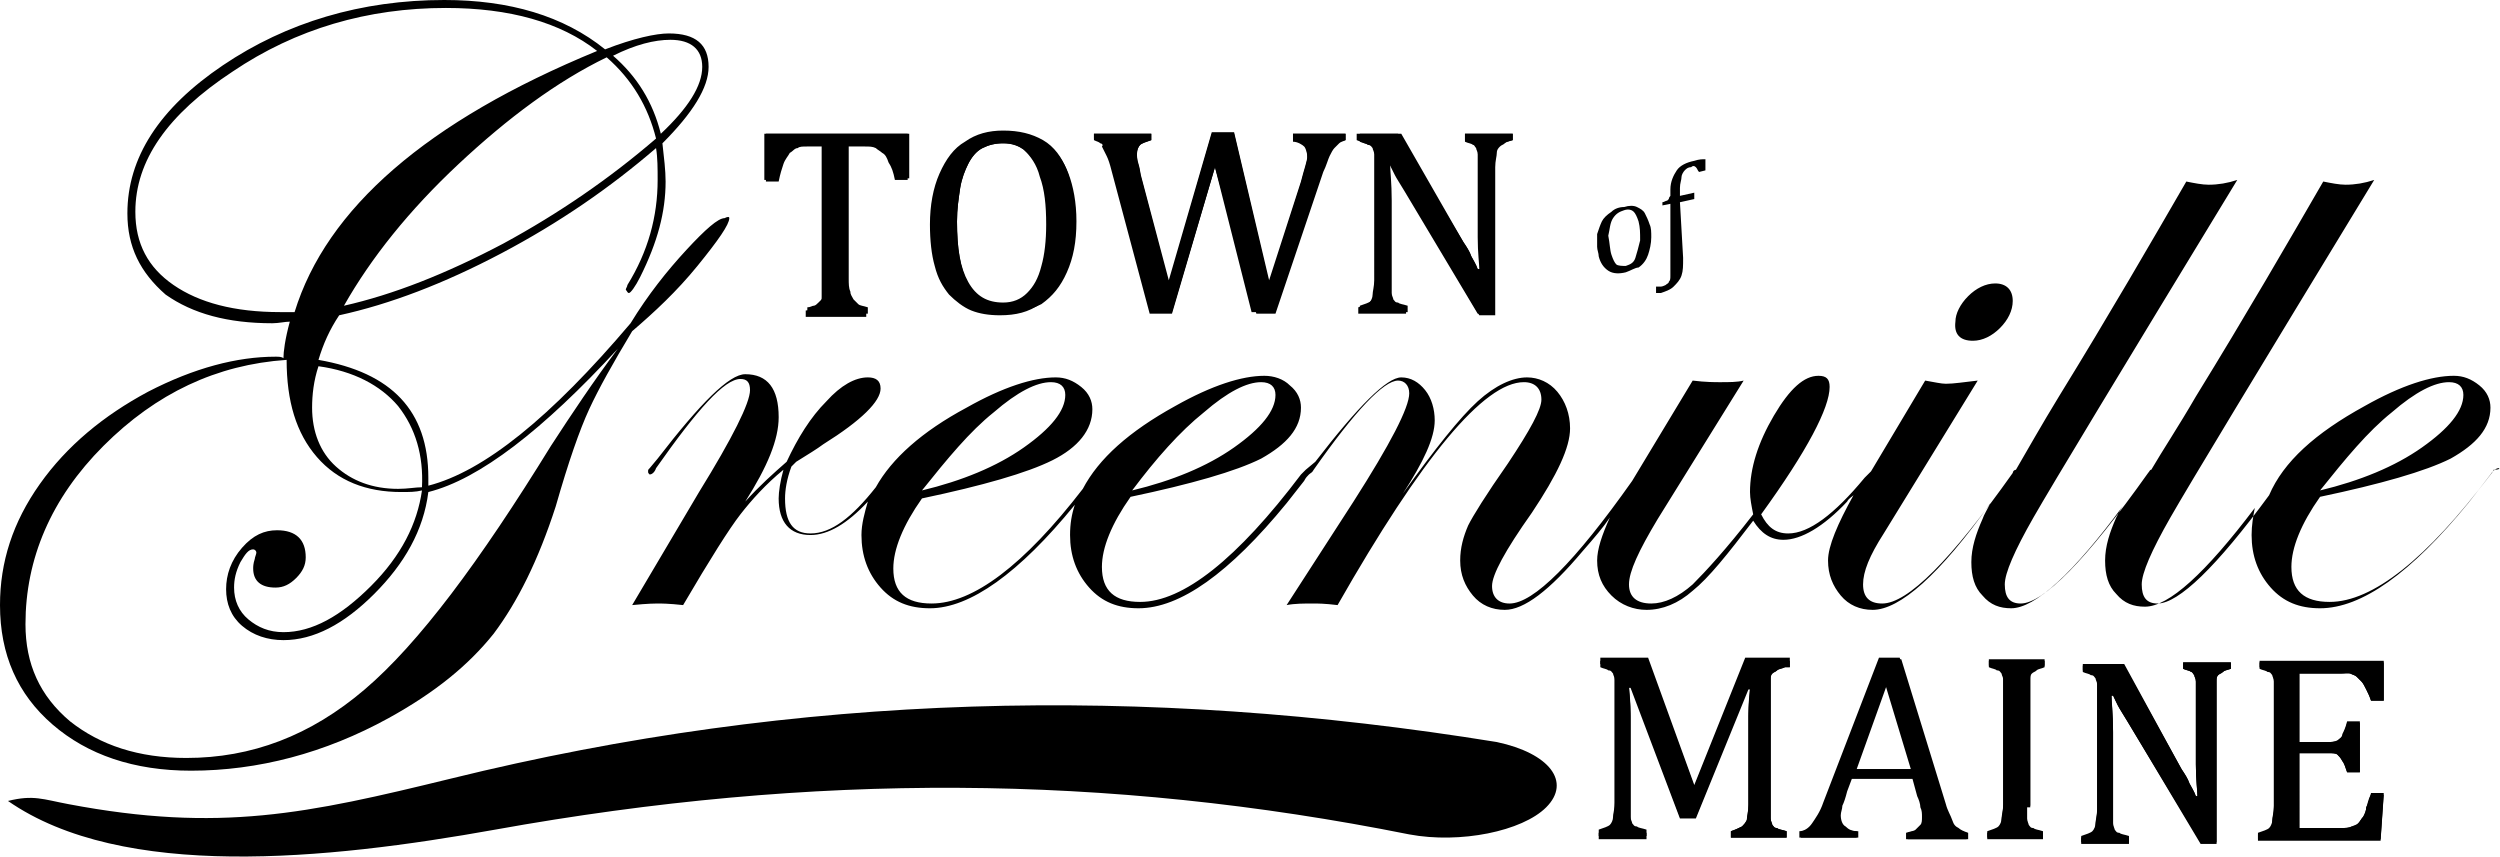 <svg version="1.1" id="Layer_1" xmlns="http://www.w3.org/2000/svg" x="0" y="0" viewBox="0 0 157 53.8" xml:space="preserve">
  <path fill="black" d="M44.1 4.2c0-1.1-.7-1.7-2-1.7-1 0-2.2.3-3.6 1 1.5 1.3 2.5 2.9 3 4.9 1.7-1.6 2.6-3 2.6-4.2m-2.9 4.5c-.5-2-1.5-3.7-3.1-5.1-3.1 1.5-6.2 3.8-9.3 6.7-3.1 2.9-5.5 5.9-7.2 8.9 3.1-.7 6.4-2 10-3.9 3.5-1.9 6.7-4.1 9.6-6.6M26.5 30.6c.1-2-.4-3.7-1.5-5.1-1.1-1.3-2.8-2.2-5-2.5-.3.9-.4 1.8-.4 2.6 0 1.5.5 2.8 1.5 3.7 1 .9 2.3 1.4 3.9 1.4.6 0 1.1-.1 1.5-.1m11-27.4C35.2 1.4 32 .5 28 .5c-4.9 0-9.4 1.3-13.4 4-4.1 2.7-6.1 5.6-6.1 8.8 0 2 .8 3.5 2.4 4.6 1.6 1.1 3.8 1.7 6.7 1.7h.9c2-6.5 8.3-12 19-16.4m1.3 18.7c-4.7 5.1-8.7 8.2-11.9 9-.3 2.4-1.5 4.5-3.4 6.4s-3.8 2.9-5.7 2.9c-1 0-1.9-.3-2.6-.9-.7-.6-1-1.4-1-2.3 0-.9.3-1.8 1-2.6s1.4-1.1 2.2-1.1c1.2 0 1.8.6 1.8 1.7 0 .5-.2.9-.6 1.3-.4.4-.8.6-1.3.6-.9 0-1.4-.4-1.4-1.2 0-.1 0-.3.1-.6 0-.1.1-.3.1-.4 0-.1-.1-.2-.2-.2-.3 0-.5.3-.8.8-.3.6-.4 1.1-.4 1.6 0 .8.3 1.5.9 2 .6.5 1.3.8 2.2.8 1.8 0 3.6-1 5.5-2.9s2.9-3.9 3.2-6c-.4.1-.8.1-1.3.1-2.2 0-4-.7-5.3-2.2-1.3-1.5-1.9-3.5-1.9-6.1-4.4.3-8.2 2.1-11.5 5.4-3.3 3.3-4.9 7.1-4.9 11.2 0 2.5.9 4.5 2.8 6.1 1.9 1.5 4.3 2.3 7.3 2.3 4.1 0 7.8-1.4 11.2-4.3 3.4-2.9 7.2-8 11.7-15.3 1.3-2 2.7-4.1 4.2-6.1m7-8.2c0 .4-.7 1.4-2 3s-2.7 2.9-4.1 4.1c-1.2 2-2.1 3.6-2.7 4.9-.6 1.3-1.3 3.3-2.1 6.1-1.1 3.4-2.4 6-3.9 8-1.6 2-3.7 3.7-6.6 5.3-4 2.2-8.2 3.3-12.4 3.3-3.6 0-6.5-1-8.7-2.9C1.1 43.6 0 41.1 0 38c0-2.7.8-5.2 2.5-7.6 1.7-2.4 4-4.3 6.8-5.8 2.9-1.5 5.6-2.2 8-2.2.2 0 .4 0 .5.1 0-.4.1-1.2.4-2.3-.3 0-.7.1-1.1.1-2.8 0-5-.6-6.7-1.8-1.6-1.4-2.4-3-2.4-5.1 0-3.5 2-6.6 6-9.3C18 1.4 22.7 0 27.9 0 32 0 35.4 1 38 3.1c1.8-.7 3.2-1 4-1 1.7 0 2.5.7 2.5 2.1 0 1.3-1 2.9-2.9 4.8.1.9.2 1.7.2 2.4 0 1.9-.5 3.8-1.6 6-.3.6-.6 1-.7 1-.1 0-.1-.1-.2-.2 0-.1.1-.2.1-.3 1.3-2.1 1.9-4.3 1.9-6.6 0-.7 0-1.4-.1-2-2.9 2.5-6.1 4.7-9.7 6.6-3.6 1.9-7 3.2-10.2 3.9-.6.9-1 1.8-1.3 2.8 4.6.8 6.9 3.2 6.9 7.4v.5c3.5-.9 7.7-4.3 12.7-10.2 1.1-1.8 2.3-3.3 3.5-4.6 1.2-1.3 2-2 2.4-2 .2-.1.3-.1.3 0m78.1 7.7c.6 0 1.2-.3 1.7-.8s.8-1.1.8-1.7c0-.7-.4-1.1-1.1-1.1-.6 0-1.2.3-1.7.8s-.8 1.1-.8 1.6c-.1.8.3 1.2 1.1 1.2z"/>
  <path fill="black" d="M156.9 29.4c-.1 0-.3.1-.5.4-4 5.3-7.4 8-10.1 8-1.6 0-2.4-.7-2.4-2.2 0-1.2.6-2.7 1.8-4.4 3.8-.8 6.6-1.6 8.2-2.4 1.6-.9 2.5-1.9 2.5-3.2 0-.5-.2-1-.7-1.4s-1-.6-1.6-.6c-1.4 0-3.3.6-5.6 1.9-3.1 1.7-5.1 3.5-6 5.6-3.3 4.5-5.7 6.8-7 6.8-.7 0-1-.4-1-1.2 0-.7.6-2.1 1.8-4.2 1.2-2.1 5.5-9.2 12.8-21.2-.6.2-1.2.3-1.8.3-.4 0-.9-.1-1.4-.2-2.2 3.8-4.8 8.3-8 13.5-1.1 1.9-2.1 3.4-2.8 4.6-.1 0-.1.1-.2.2-3.9 5.5-6.6 8.2-8 8.2-.7 0-1-.4-1-1.2 0-.7.6-2.1 1.8-4.2 1.2-2.1 5.5-9.2 12.8-21.2-.6.2-1.2.3-1.8.3-.4 0-.9-.1-1.4-.2-2.2 3.8-4.8 8.3-8 13.5-1.1 1.8-2 3.4-2.7 4.6-.1 0-.2.1-.2.2-3.9 5.5-6.6 8.2-8.2 8.2-.8 0-1.2-.4-1.2-1.2 0-.8.4-1.8 1.3-3.2l5.9-9.6c-.9.1-1.5.2-2 .2-.3 0-.7-.1-1.3-.2l-3.4 5.7-.4.4c-1.9 2.3-3.5 3.5-4.8 3.5-.8 0-1.3-.4-1.7-1.2 2.9-4 4.3-6.7 4.3-8 0-.5-.2-.7-.7-.7-.9 0-1.8.8-2.8 2.5-1 1.7-1.5 3.3-1.5 4.8 0 .4.1.9.2 1.4-1.7 2.2-3 3.6-3.8 4.4-.9.8-1.8 1.2-2.6 1.2-.9 0-1.4-.4-1.4-1.2 0-.8.6-2.1 1.8-4.1l5.4-8.7c-.4.1-.9.1-1.5.1-.3 0-.9 0-1.7-.1l-3.8 6.3c-3.6 5.1-6.2 7.7-7.7 7.7-.7 0-1.1-.4-1.1-1.1 0-.7.8-2.2 2.5-4.6 1.6-2.4 2.4-4.1 2.4-5.3 0-.9-.3-1.7-.8-2.3-.5-.6-1.2-.9-1.9-.9-.9 0-2 .5-3.1 1.5s-2.7 3-4.7 5.8c1.3-2 2-3.5 2-4.6 0-.7-.2-1.4-.6-1.9-.4-.5-.9-.8-1.5-.8-.9 0-2.7 1.8-5.4 5.3l-.6.5-.3.3c-4 5.3-7.4 8-10.1 8-1.6 0-2.4-.7-2.4-2.2 0-1.2.6-2.7 1.8-4.4 3.8-.8 6.6-1.6 8.2-2.4 1.6-.9 2.5-1.9 2.5-3.2 0-.5-.2-1-.7-1.4-.4-.4-1-.6-1.6-.6-1.4 0-3.3.6-5.6 1.9-2.9 1.6-4.8 3.3-5.8 5.2-3.7 4.8-6.9 7.2-9.5 7.2-1.6 0-2.4-.7-2.4-2.2 0-1.2.6-2.7 1.8-4.4 3.8-.8 6.6-1.6 8.2-2.4s2.5-1.9 2.5-3.2c0-.5-.2-1-.7-1.4s-1-.6-1.6-.6c-1.4 0-3.3.6-5.6 1.9-2.8 1.5-4.7 3.2-5.7 5-1.5 1.9-2.8 2.9-4.1 2.9-1.1 0-1.6-.7-1.6-2.2 0-.5.1-1.2.4-2l.3-.3c.8-.5 1.3-.8 1.7-1.1 2.4-1.5 3.6-2.7 3.6-3.5 0-.5-.3-.7-.8-.7-.8 0-1.7.5-2.6 1.5-1 1-1.8 2.3-2.5 3.8-.8.7-1.7 1.5-2.6 2.5 1.4-2.2 2.1-3.9 2.1-5.3 0-1.8-.7-2.7-2.1-2.7-1 0-2.8 1.8-5.5 5.3l-.5.6c-.1.1-.1.1-.1.2s0 .1.1.2c.1 0 .3-.1.4-.4 2.6-3.7 4.3-5.6 5.3-5.6.4 0 .6.2.6.7 0 .8-1.1 3-3.2 6.4L39.7 38c1-.1 1.5-.1 1.6-.1.2 0 .7 0 1.6.1 1.7-2.9 2.9-4.8 3.6-5.7.7-.9 1.6-1.9 2.7-2.8-.2.7-.3 1.4-.3 1.8 0 1.5.7 2.3 2 2.3 1.1 0 2.3-.7 3.6-2.1-.2.7-.4 1.4-.4 2.1 0 1.3.4 2.4 1.2 3.3.8.9 1.8 1.3 3.1 1.3 2.5 0 5.6-2.2 9.1-6.5-.2.6-.3 1.2-.3 1.9 0 1.3.4 2.4 1.2 3.3.8.9 1.8 1.3 3.1 1.3 2.6 0 5.7-2.2 9.3-6.6l1.1-1.4c.1-.2.2-.3.3-.4.1-.1.2-.1.3-.3 2.6-3.7 4.4-5.6 5.3-5.6.4 0 .7.3.7.8 0 .9-1.2 3.2-3.5 6.8L80.8 38c.5-.1 1.1-.1 1.7-.1.2 0 .7 0 1.5.1 5.3-9.3 9.2-14 11.7-14 .7 0 1.1.4 1.1 1.1 0 .6-.7 1.9-2.1 4-1.4 2-2.2 3.3-2.5 3.9-.3.7-.5 1.4-.5 2.2 0 .9.3 1.6.8 2.2.5.6 1.2.9 2 .9 1.2 0 2.8-1.2 4.9-3.7.7-.8 1.3-1.5 1.7-2.1-.5 1.1-.8 2-.8 2.7 0 .9.3 1.6.9 2.2.6.6 1.4.9 2.2.9 1 0 2-.4 2.9-1.2 1-.8 2.2-2.3 3.8-4.4.5.8 1.1 1.2 1.9 1.2 1.1 0 2.5-.8 4-2.4.1-.2.3-.3.4-.4-1 1.8-1.6 3.2-1.6 4.1 0 .9.3 1.6.8 2.2.5.6 1.2.9 2 .9 1.7 0 4.2-2.2 7.4-6.7-.2.4-.4.7-.5 1-.4.9-.7 1.8-.7 2.7 0 .9.2 1.6.7 2.1.5.6 1.1.8 1.8.8 1.5 0 3.9-2.2 7-6.4-.2.3-.3.5-.4.7-.4.9-.7 1.8-.7 2.7 0 .9.2 1.6.7 2.1.5.6 1.1.8 1.8.8 1.5 0 3.8-2.1 6.9-6.2-.1.5-.2 1.1-.2 1.7 0 1.3.4 2.4 1.2 3.3.8.9 1.8 1.3 3.1 1.3 2.6 0 5.7-2.2 9.3-6.6l1.1-1.4c.3-.4.5-.6.5-.7.4 0 .4-.1.3-.1zm-6.7-3.5c1.5-1.3 2.7-1.9 3.6-1.9.6 0 .9.3.9.8 0 1-.9 2.1-2.6 3.3s-3.9 2.1-6.4 2.7c1.6-2 3-3.7 4.5-4.9zm-74.6 0c1.5-1.3 2.7-1.9 3.6-1.9.6 0 .9.3.9.8 0 1-.9 2.1-2.6 3.3-1.7 1.2-3.9 2.1-6.4 2.7 1.5-2 3-3.7 4.5-4.9zm-13.2 0c1.5-1.3 2.7-1.9 3.6-1.9.6 0 .9.3.9.8 0 1-.9 2.1-2.6 3.3-1.7 1.2-3.9 2.1-6.4 2.7 1.6-2 3-3.7 4.5-4.9zM48 8.4h9v2.9h-.8c-.1-.5-.2-.8-.4-1.1-.1-.3-.2-.5-.4-.6-.1-.1-.3-.2-.4-.3-.2-.1-.4-.1-.7-.1h-1.1v8.5c0 .3 0 .6.1.8 0 .2.1.3.2.5l.3.3c.1.1.3.1.6.2v.4h-3.8v-.4c.2 0 .3-.1.4-.1.1 0 .2-.1.3-.2l.2-.2c.1-.1.1-.2.1-.4V9.1h-1.1c-.3 0-.5 0-.6.1-.2 0-.3.2-.5.3-.1.2-.3.4-.4.7s-.2.7-.3 1.1H48V8.4zm12.1 5.5c0 1.7.2 3 .7 3.9.5.9 1.2 1.3 2.2 1.3.6 0 1.1-.2 1.5-.6s.7-.9 1-1.7c.2-.7.3-1.6.3-2.6 0-1.2-.1-2.2-.4-3-.2-.8-.6-1.4-1-1.7-.4-.4-.9-.5-1.4-.5-.5 0-.9.1-1.3.3-.4.2-.7.6-.9 1-.2.4-.4.9-.5 1.5-.1.7-.2 1.3-.2 2.1m2.7 5.9c-.7 0-1.3-.1-1.8-.3-.5-.2-1-.6-1.4-1-.4-.5-.7-1-.9-1.8-.2-.7-.3-1.6-.3-2.6 0-1.2.2-2.3.6-3.2.4-.9.9-1.6 1.6-2 .7-.5 1.5-.7 2.4-.7 1 0 1.8.2 2.5.6.7.4 1.2 1.1 1.5 1.9s.5 1.9.5 3.1c0 1.3-.2 2.4-.6 3.3-.4.9-.9 1.5-1.6 2-.7.5-1.5.7-2.5.7"/>
  <path fill="black" d="m76.3 10.5-2.7 9.2h-1.4l-2.4-9c-.1-.4-.2-.7-.3-.9l-.3-.6c.1-.1 0-.2-.1-.2-.1-.1-.2-.1-.4-.2v-.4h3.6v.4c-.3.1-.6.2-.7.3-.1.1-.2.3-.2.6 0 .2 0 .4.1.7.1.3.1.6.2.9l1.7 6.5 2.7-9.4h1.4l2.2 9.4 2-6.3c.2-.8.4-1.3.4-1.6 0-.3-.1-.6-.2-.7-.1-.1-.4-.3-.7-.3v-.5h3.3v.4c-.2.1-.3.1-.4.2l-.3.3c-.1.1-.2.3-.3.5-.1.2-.2.6-.4 1l-3 8.9h-1.2l-2.6-9.2zm15.6 4.7c.2.3.4.6.5.9.1.2.3.5.4.8h.2c0-.3-.1-1-.1-2V9.7c0-.2-.1-.3-.1-.4-.2-.2-.2-.3-.3-.3-.1-.1-.3-.1-.5-.2v-.4h3v.4c-.3.1-.4.1-.5.2-.1.1-.2.1-.3.2-.1.1-.2.2-.2.4s-.1.5-.1.9v9.3h-1L88.3 12c-.3-.5-.5-.8-.6-1-.1-.2-.2-.4-.3-.7h-.1c0 .4.1 1.2.1 2.3v5.8c0 .2.1.3.1.4.1.1.1.2.3.2.1.1.3.1.6.2v.4h-3v-.4c.3-.1.6-.2.7-.3.1-.1.2-.3.2-.5s.1-.5.1-.9V9.6c0-.2-.1-.3-.1-.4-.4-.1-.5-.2-.6-.2-.1-.1-.3-.1-.5-.2v-.4h2.6l4.1 6.8z"/>
  <path fill="black" d="M91.9 15.2c.2.3.4.6.5.9.1.2.3.5.4.8h.1c0-.3-.1-1-.1-2V9.7c0-.2-.1-.3-.1-.4-.1-.1-.1-.2-.2-.2-.1-.1-.3-.1-.5-.2v-.5h3v.4c-.4.1-.6.2-.7.2-.1.1-.2.1-.2.2-.1.1-.1.3-.2.4s-.1.5-.1.9v9.2h-1L88.2 12c-.3-.5-.5-.8-.6-1l-.3-.6h-.1c0 .4.1 1.2.1 2.3v5.8c0 .2.1.3.1.4.1.1.1.2.3.2.1.1.3.1.6.2v.4h-3v-.4c.3-.1.6-.2.7-.3.1-.1.2-.3.2-.5s.1-.5.1-.9V9.7c0-.2-.1-.3-.1-.4-.1-.1-.1-.2-.3-.2-.1-.1-.3-.1-.5-.2v-.5H88l3.9 6.8zm-15.6-4.7-2.7 9.1h-1.3l-2.4-8.9c-.1-.4-.2-.7-.3-.9-.1-.2-.2-.4-.2-.6l-.3-.3c-.1-.1-.2-.1-.4-.2v-.3h3.6v.4c-.3.1-.6.2-.7.3-.1.1-.2.3-.2.5s0 .4.1.7c.1.3.1.6.2.9l1.7 6.4 2.7-9.3h1.4l2.2 9.3 2-6.2c.2-.8.4-1.3.4-1.6 0-.3-.1-.6-.2-.7-.1-.1-.4-.2-.7-.3v-.4h3.3v.4c-.5.1-.6.2-.7.2l-.3.3c-.1.1-.2.3-.3.5-.1.2-.2.6-.4 1l-3 8.8h-1.2l-2.3-9.1zm-16.2 3.4c0 1.7.2 2.9.7 3.8.5.9 1.2 1.3 2.2 1.3.6 0 1.1-.2 1.5-.6.4-.4.7-.9.9-1.7.2-.7.3-1.6.3-2.6 0-1.2-.1-2.2-.4-3-.2-.8-.6-1.3-1-1.7-.3-.2-.7-.4-1.3-.4-.5 0-.9.1-1.3.3-.4.2-.7.6-.9 1-.2.4-.4.9-.5 1.5-.1.7-.2 1.3-.2 2.1m2.8 5.8c-.7 0-1.3-.1-1.8-.3-.5-.2-1-.5-1.4-1-.4-.5-.7-1-.9-1.7-.2-.7-.3-1.6-.3-2.5 0-1.2.2-2.3.6-3.1.4-.9.9-1.5 1.6-2 .7-.5 1.5-.7 2.4-.7 1 0 1.8.2 2.5.6.7.4 1.2 1.1 1.5 1.9.3.8.5 1.8.5 3 0 1.3-.2 2.3-.6 3.2-.4.9-.9 1.5-1.6 2-.8.4-1.6.6-2.5.6M48.1 8.4h9v2.8h-.8c-.1-.5-.2-.8-.4-1.1-.1-.3-.2-.5-.4-.6-.1-.1-.3-.2-.4-.3-.2-.1-.4-.1-.7-.1h-1.1v8.4c0 .3 0 .6.1.8 0 .2.1.3.2.5l.3.3c.1.1.3.1.6.2v.4h-3.8v-.4c.2 0 .3-.1.4-.1.1 0 .2-.1.3-.2l.2-.2c.1-.1.1-.2.1-.4V9.2h-1c-.3 0-.5 0-.6.1-.2 0-.3.2-.5.3-.1.2-.3.4-.4.7-.1.3-.2.6-.3 1.1h-.8v-3zm64 33.5c-.2.1-.4.1-.5.2-.1.1-.2.1-.3.2-.1.1-.1.2-.1.4v8.7c0 .2.1.3.1.4.1.1.1.2.3.2.1.1.3.1.6.2v.4h-3.5v-.4c.3-.1.5-.2.7-.3.1-.1.2-.2.3-.4 0-.2.1-.5.1-1v-5.7c0-.9.1-1.4.1-1.7h-.1l-3.3 8.2h-1l-3.1-8.3h-.1c0 .3.1.9.1 1.8v6.5c0 .2.1.3.1.4.1.1.1.2.3.2.1.1.3.1.6.2v.4h-3v-.4c.3-.1.6-.2.7-.3.1-.1.2-.3.2-.5s.1-.5.1-.9v-7.9c0-.2-.1-.3-.1-.4-.1-.1-.1-.2-.3-.2-.1-.1-.3-.1-.5-.2v-.4h3l2.9 8 3.2-8h2.8v.6zm4.4 6.4h3.5l-1.6-5.3-1.9 5.3zm3.2 4.4v-.4c.3-.1.5-.1.6-.2l.3-.3c.1-.1.1-.3.1-.5s0-.4-.1-.6c0-.2-.1-.5-.2-.7l-.3-1.1h-3.9l-.3.8c-.1.4-.2.7-.3.9 0 .2-.1.4-.1.6 0 .3.1.6.3.7.2.2.4.3.8.3v.4H113v-.4c.3 0 .6-.2.8-.5.2-.3.5-.7.7-1.3l3.5-9.1h1.3l2.8 9.2c.1.4.3.8.4 1 .1.2.2.4.4.5.1.1.3.2.6.3v.4h-3.8zm7.6-2v.8c0 .2.1.3.1.4.1.1.1.2.3.2.1.1.3.1.6.2v.4h-3.5v-.4c.3-.1.6-.2.7-.3.1-.1.2-.3.2-.5s.1-.5.1-.9v-7.9c0-.2-.1-.3-.1-.4-.1-.1-.1-.2-.3-.2-.1-.1-.3-.1-.5-.2v-.4h3.5v.4c-.2.1-.4.1-.5.2-.1.1-.2.1-.3.2-.1.1-.1.2-.1.4v8zm9.7-2.4c.2.3.4.6.5.9.1.2.3.5.4.8h.1c0-.3-.1-1-.1-2v-5.2c0-.2-.1-.3-.1-.4-.1-.1-.1-.2-.2-.2-.1-.1-.3-.1-.5-.2v-.4h3v.4c-.3.1-.4.1-.5.2-.1.1-.2.1-.3.2-.1.1-.1.2-.1.4V53h-1l-4.6-7.7c-.3-.5-.5-.8-.6-1-.1-.2-.2-.4-.3-.7h-.1c0 .4.1 1.2.1 2.3v5.8c0 .2.1.3.1.4.1.1.1.2.3.2.1.1.3.1.6.2v.4h-3v-.4c.3-.1.6-.2.7-.3.1-.1.2-.3.2-.5s.1-.5.1-.9v-7.9c0-.2-.1-.3-.1-.4-.1-.1-.1-.2-.3-.2-.1-.1-.3-.1-.5-.2v-.4h2.6l3.6 6.6zm12.7-6.8V44h-.8c-.1-.3-.2-.5-.3-.7-.1-.2-.2-.4-.3-.5l-.3-.3c-.1-.1-.2-.1-.4-.2h-3.2v4.3h1.8c.2 0 .4 0 .6-.1.1-.1.3-.2.3-.4.1-.2.2-.4.3-.8h.8v3.2h-.8c-.1-.3-.2-.6-.3-.7-.1-.2-.2-.3-.3-.4-.1-.1-.3-.1-.6-.1h-1.8V52h2.6c.3 0 .5 0 .7-.1s.3-.1.4-.2c.1-.1.2-.3.3-.4.1-.2.2-.4.2-.6.1-.2.2-.5.3-.9h.8l-.2 2.9h-7.7v-.4c.3-.1.6-.2.7-.3.1-.1.2-.3.2-.5s.1-.5.1-.9v-7.9c0-.2-.1-.3-.1-.4-.1-.1-.1-.2-.3-.2s-.3-.1-.5-.2v-.4h7.8z"/>
  <path fill="black" d="M149.7 41.5V44h-.8c-.1-.3-.2-.5-.3-.7-.1-.2-.2-.4-.3-.5l-.3-.3c-.1-.1-.2-.1-.4-.2s-.3 0-.6 0h-2.6v4.3h1.8c.2 0 .4 0 .6-.1.1-.1.3-.2.3-.3.1-.2.2-.4.3-.8h.8v3.1h-.8c-.1-.3-.2-.6-.3-.7-.1-.2-.2-.3-.3-.4-.1-.1-.3-.1-.6-.1h-1.8V52h2.6c.3 0 .5 0 .7-.1.2 0 .3-.1.4-.2.1-.1.2-.3.3-.4s.2-.4.2-.6c.1-.2.1-.5.3-.8h.8l-.2 2.9h-7.7v-.4c.3-.1.6-.2.7-.3.1-.1.2-.3.2-.5s.1-.5.1-.9v-7.9c0-.2-.1-.3-.1-.4-.1-.1-.1-.2-.3-.2-.1-.1-.3-.1-.5-.2v-.4h7.8zM137 48.3c.2.3.4.6.5.9.1.2.3.5.4.8h.1c0-.3-.1-1-.1-2v-5.2c0-.2-.1-.3-.1-.4-.1-.1-.1-.2-.2-.2-.1-.1-.3-.1-.5-.2v-.4h3v.4c-.3.1-.4.1-.5.2-.1.1-.2.1-.3.2-.1.1-.1.2-.1.4v10.1h-1l-4.6-7.6c-.3-.5-.5-.8-.6-1l-.3-.6h-.1c0 .4.1 1.2.1 2.3v5.8c0 .2.1.3.1.4.1.1.1.2.3.2.1.1.3.1.6.2v.4h-3v-.4c.3-.1.6-.2.7-.3.1-.1.2-.3.2-.5s.1-.5.1-.9V43c0-.2-.1-.3-.1-.4-.1-.1-.1-.2-.3-.2-.1-.1-.3-.1-.5-.2v-.4h2.6l3.6 6.5zm-9.7 2.3v.8c0 .2.1.3.1.4.1.1.1.2.3.2.1.1.3.1.6.2v.4h-3.5v-.4c.3-.1.6-.2.7-.3.1-.1.2-.3.2-.5s.1-.5.1-.9v-7.9c0-.2-.1-.3-.1-.4-.1-.1-.1-.2-.3-.2-.1-.1-.3-.1-.5-.2v-.4h3.5v.4c-.2.1-.4.1-.5.2-.1.1-.2.1-.3.2-.1.1-.1.2-.1.4v8zm-10.7-2.3h3.5l-1.6-5.3-1.9 5.3zm3.2 4.4v-.4c.3-.1.5-.1.6-.2l.3-.3c.1-.1.1-.3.1-.5s0-.4-.1-.6c0-.2-.1-.5-.2-.7l-.3-1.1h-3.9l-.3.8c-.1.4-.2.7-.3.9 0 .2-.1.4-.1.6 0 .3.1.6.3.7.2.2.4.3.8.3v.4h-3.6v-.4c.3 0 .6-.2.8-.5.2-.3.5-.7.7-1.3l3.5-9h1.3l2.8 9.1c.1.4.3.7.4 1s.2.4.4.5c.1.1.3.2.6.3v.4h-3.8zm-7.7-10.8c-.2.1-.4.1-.5.2-.1.1-.2.1-.3.2-.1.1-.1.2-.1.4v8.7c0 .2.1.3.1.4.1.1.1.2.3.2.1.1.3.1.6.2v.4h-3.5v-.4c.3-.1.5-.2.7-.3.1-.1.2-.2.3-.4 0-.2.1-.5.1-.9V45c0-.8.1-1.4.1-1.7h-.1l-3.3 8.1h-1l-3.1-8.2h-.1c0 .3.1.9.1 1.8v6.5c0 .2.1.3.1.4.1.1.1.2.3.2.1.1.3.1.6.2v.4h-3v-.4c.3-.1.6-.2.7-.3.1-.1.2-.3.2-.5s.1-.5.1-.9v-7.9c0-.2-.1-.3-.1-.4-.1-.1-.1-.2-.3-.2-.1-.1-.3-.1-.5-.2v-.4h3l2.9 7.9 3.2-7.9h2.8v.4zM94 46.6c-22.2-3.6-43.8-3.1-65.7 2.3-9 2.2-14.5 3.4-24 1.6-1.6-.3-2.2-.6-3.8-.2 7.2 5 20 3.7 30.6 1.8 20-3.6 38.4-3.5 57.4.3 3.2.6 7.1-.2 8.6-1.7 1.6-1.6.2-3.4-3.1-4.1m7.2-30.6c.1.3.2.5.3.6s.4.1.6.1c.3-.1.5-.2.6-.5.1-.3.2-.7.3-1.1 0-.5 0-.8-.1-1.2-.1-.3-.2-.5-.3-.6-.1-.1-.3-.2-.6-.1s-.5.2-.7.5c-.2.3-.2.7-.3 1.1.1.5.1.9.2 1.2m.9 1.1c-.4.1-.8.1-1.1-.1-.3-.2-.5-.5-.6-.9 0-.2-.1-.4-.1-.6v-.8c.1-.3.2-.6.3-.8.1-.2.3-.4.6-.6.2-.2.5-.3.8-.3.3-.1.6-.1.8 0 .2.1.4.2.5.4.1.2.2.4.3.7.1.2.1.5.1.8 0 .4-.1.8-.2 1.1-.1.3-.3.6-.6.8-.2 0-.5.2-.8.3m3.6-.9c0 .5 0 .8-.1 1.1-.1.3-.3.5-.5.7-.2.2-.5.3-.8.4h-.3V18h.3c.1 0 .3-.1.3-.1.1-.1.2-.1.2-.2.1-.1.1-.2.1-.4v-4.5l-.5.1v-.2c.1 0 .2-.1.3-.1l.1-.1s0-.1.1-.2v-.4c0-.5.2-.9.4-1.2.2-.3.6-.5 1.1-.6.3-.1.5-.1.7-.1v.7l-.4.1c-.1-.1-.1-.2-.2-.3-.1-.1-.2-.1-.3 0-.2 0-.3.1-.4.2-.1.1-.2.3-.2.4 0 .2-.1.4-.1.7v.5l.9-.2v.4l-.9.2.2 3.5z"/>
</svg>